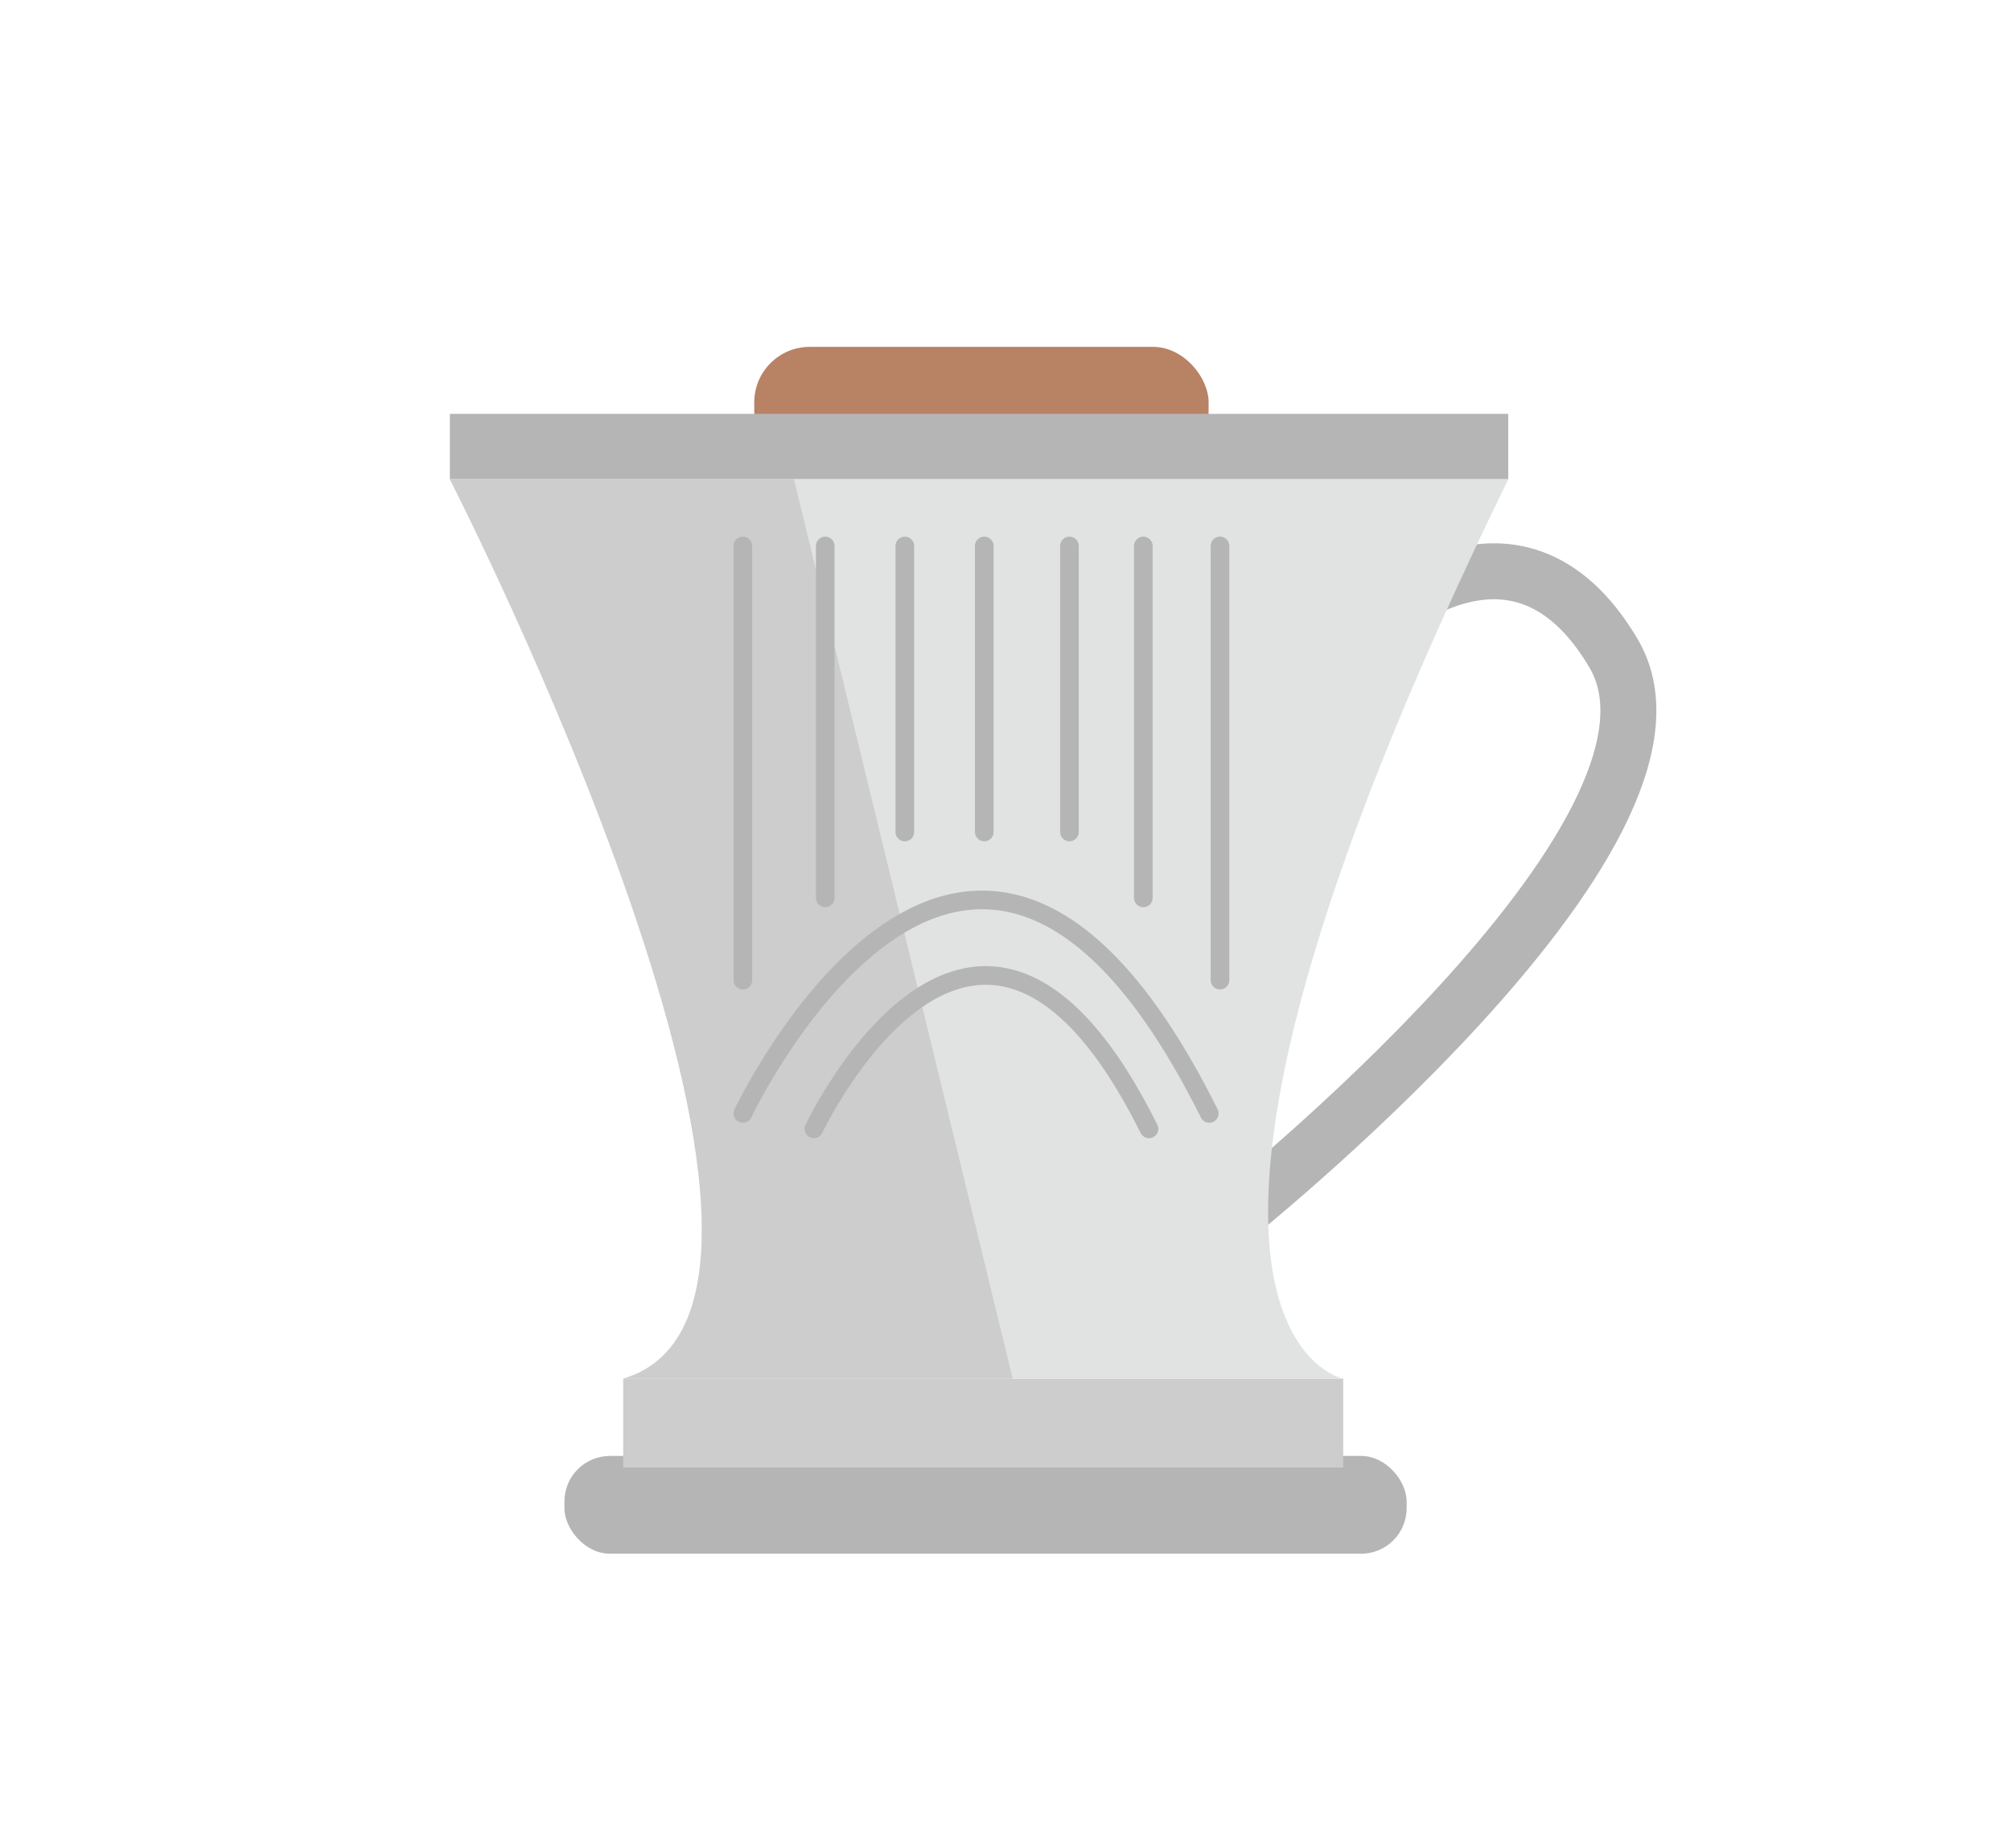 <svg xmlns="http://www.w3.org/2000/svg" viewBox="0 0 215.59 198.12"><defs><style>.cls-1{fill:#fff;}.cls-2,.cls-3,.cls-8{fill:none;}.cls-3,.cls-8{stroke:#b5b5b5;stroke-miterlimit:10;}.cls-3{stroke-width:6px;}.cls-4{fill:#b88265;}.cls-5{fill:#b5b5b5;}.cls-6{fill:#cdcdcd;}.cls-7{fill:#e1e3e2;}.cls-8{stroke-linecap:round;stroke-width:2px;}</style></defs><g id="Ebene_2" data-name="Ebene 2"><g id="Ebene_5" data-name="Ebene 5"><g id="Rechteck_2318" data-name="Rechteck 2318"><rect class="cls-1" width="215.59" height="198.12"/><rect class="cls-2" x="0.29" y="0.38" width="215.02" height="197.37"/></g><g id="BlueDripper"><path class="cls-3" d="M146.56,67.45S162.28,51.86,173,70.06C184.23,89.23,131.56,131,131.56,131"/><rect class="cls-4" x="80.86" y="37.18" width="48.71" height="12.79" rx="5.95"/><rect class="cls-5" x="60.51" y="156.06" width="90.29" height="10.48" rx="4.88"/><rect class="cls-6" x="66.81" y="147.78" width="77.19" height="9.52"/><rect class="cls-5" x="48.23" y="44.36" width="113.46" height="7.01"/><path class="cls-7" d="M48.23,51.37s45.29,88.48,18.58,96.41H144s-26.93-5.26,17.7-96.41Z"/><path class="cls-6" d="M85.12,51.37H48.23s45.29,88.48,18.58,96.41h41.76"/><line class="cls-8" x1="79.64" y1="58.52" x2="79.64" y2="105.06"/><line class="cls-8" x1="130.79" y1="58.52" x2="130.79" y2="105.06"/><line class="cls-8" x1="122.57" y1="58.52" x2="122.57" y2="96.24"/><line class="cls-8" x1="114.65" y1="58.52" x2="114.65" y2="89.18"/><line class="cls-8" x1="105.52" y1="58.52" x2="105.52" y2="89.18"/><line class="cls-8" x1="97" y1="58.52" x2="97" y2="89.18"/><line class="cls-8" x1="88.47" y1="58.52" x2="88.47" y2="96.24"/><path class="cls-8" d="M79.64,119.35s24.36-51.5,50,0"/><path class="cls-8" d="M87.25,121s17.5-37,35.93,0"/></g></g></g></svg>